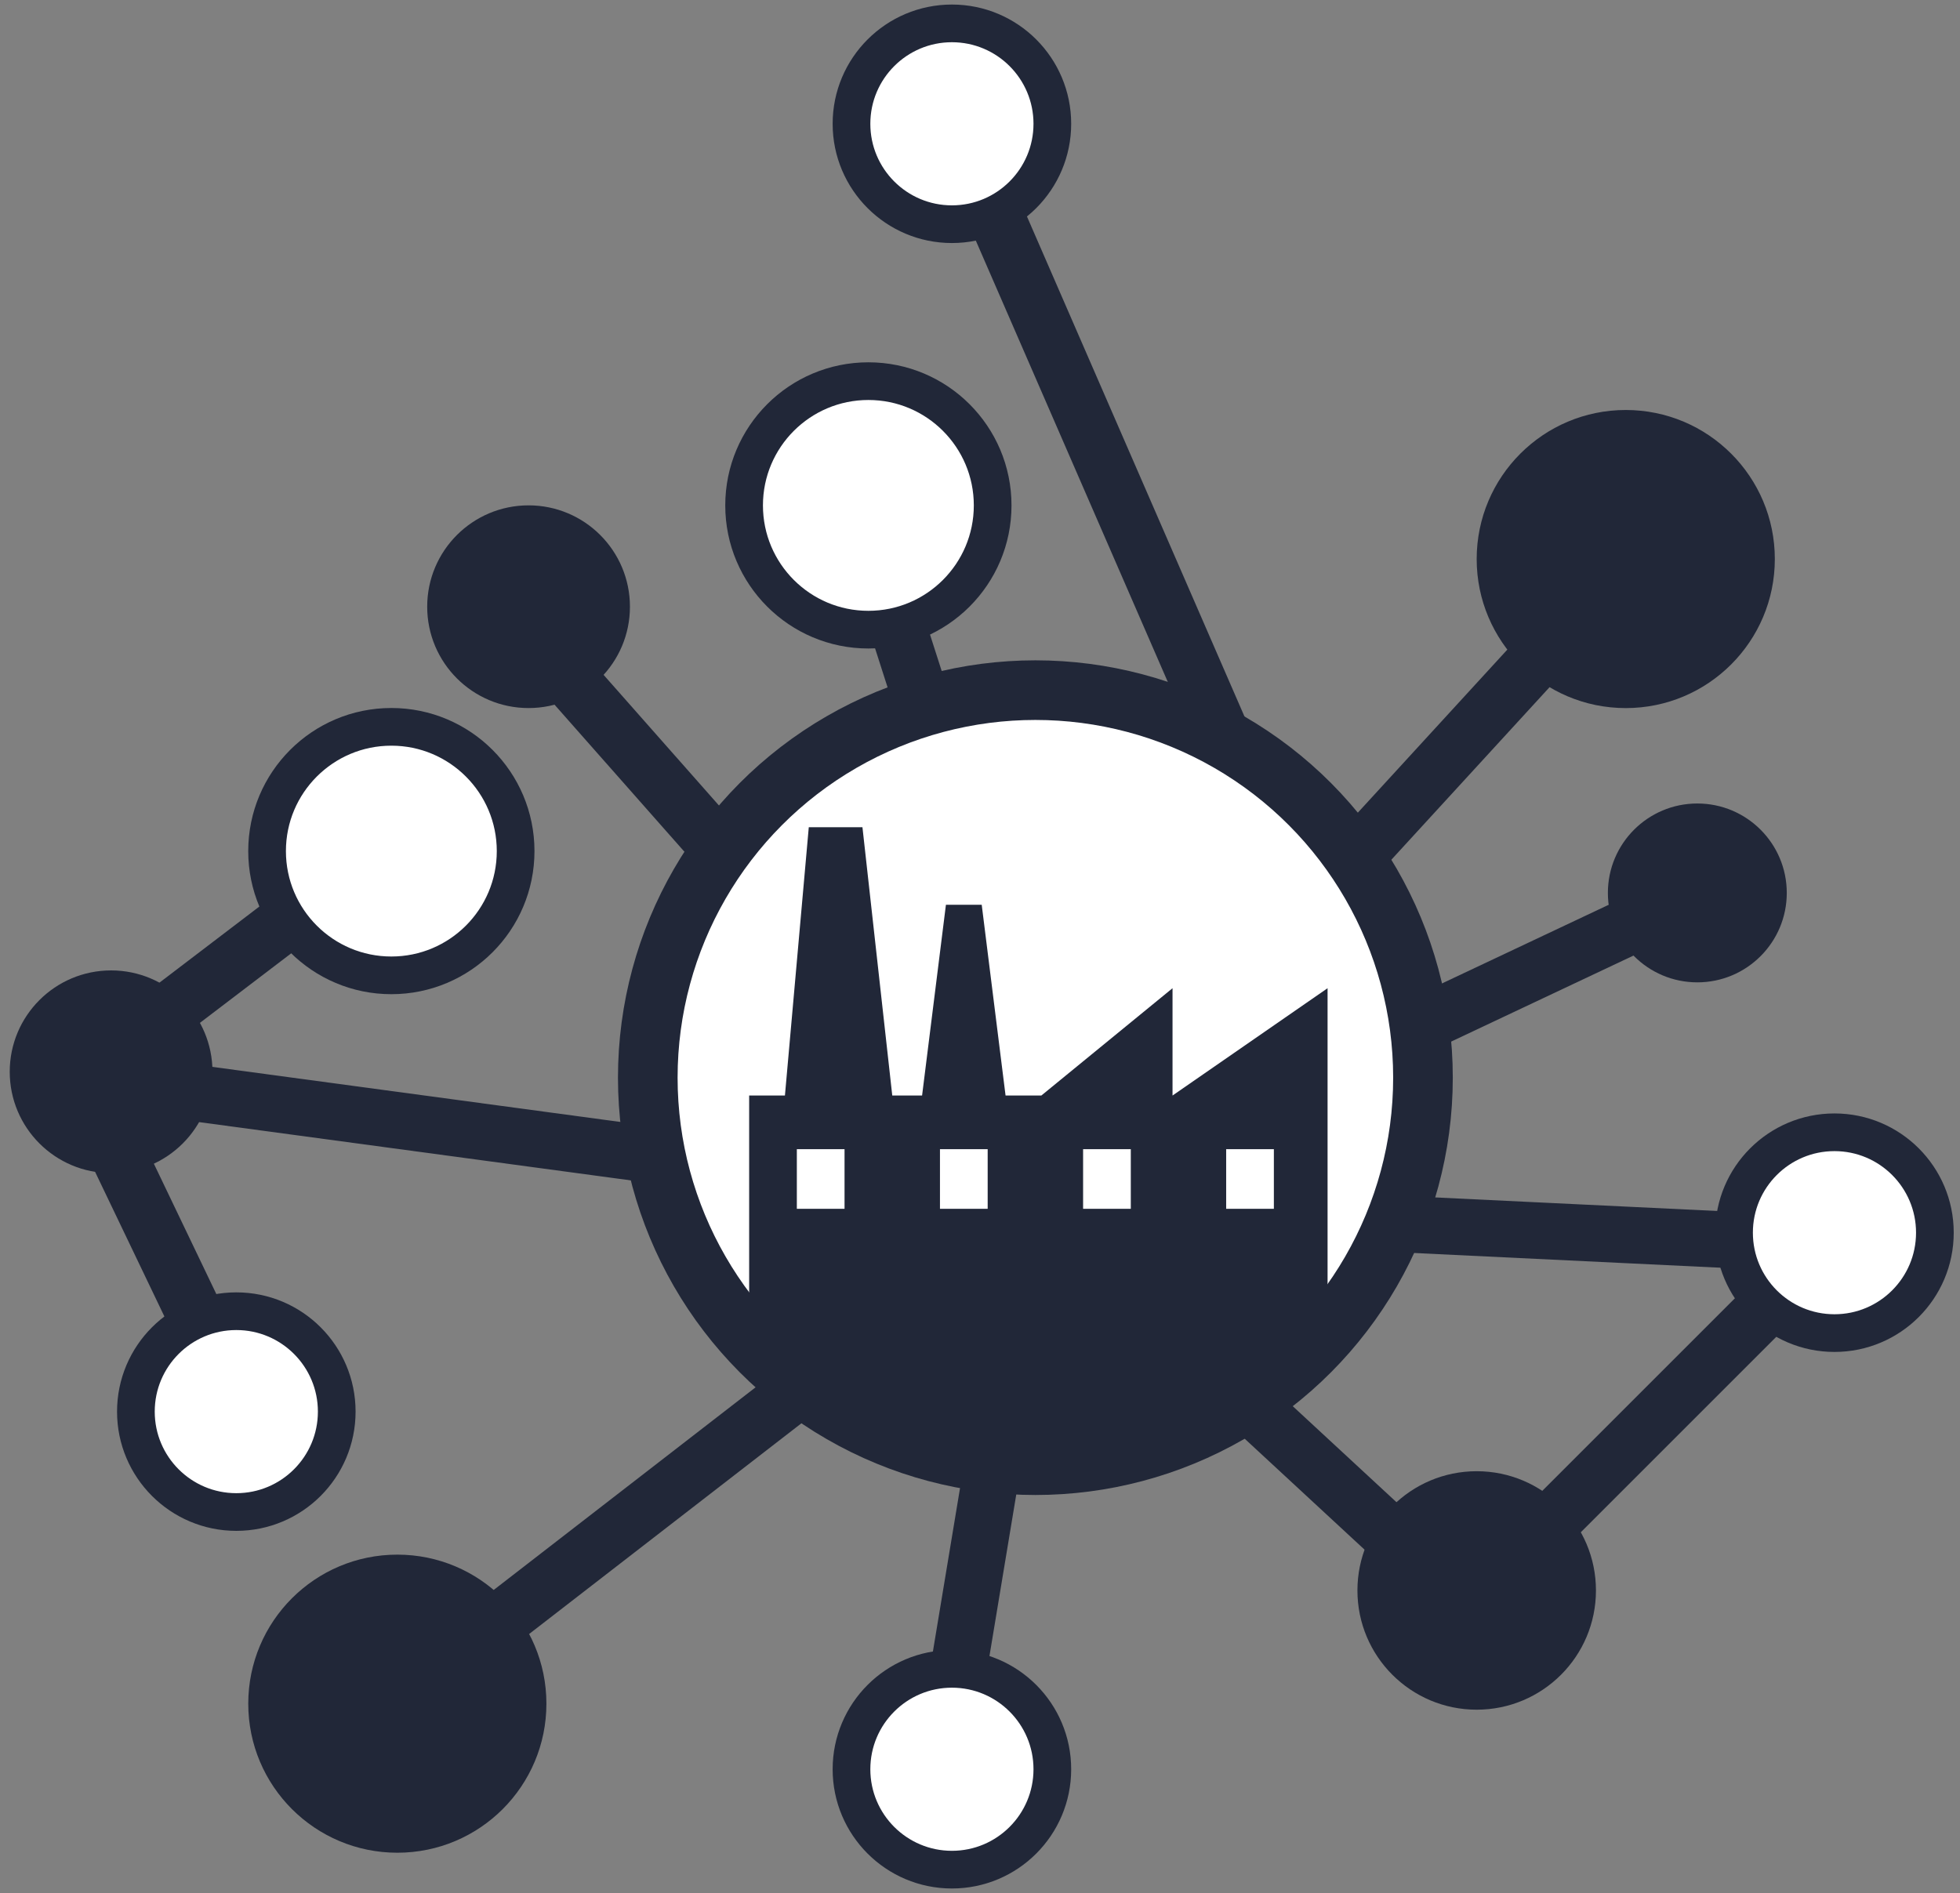 <svg width="118" height="114" viewBox="0 0 118 114" fill="none" xmlns="http://www.w3.org/2000/svg">
<rect x="0" y="0" width="118" height="114" fill="#808080" stroke="none"/>
<path d="M64.49 70.279L62.336 72.65M64.49 70.279L78.311 55.201M64.49 70.279L52.283 32.224M92.133 40.123L78.311 55.201M26.435 100.436L62.336 72.65M33.615 40.123L62.336 72.65M62.336 72.65L110.084 74.946L90.338 94.692M62.336 72.65L56.951 105.103M62.336 72.65L4.895 64.894M62.336 72.65L99.313 55.201M62.336 72.65L84.594 93.256M78.311 55.201L59.105 11.043M4.895 64.894L19.973 53.406M4.895 64.894L13.152 82.126" stroke="#212738" stroke-width="3.403"/>
<circle cx="97.877" cy="33.663" r="8.975" fill="#212738"/>
<circle cx="88.903" cy="95.77" r="7.18" fill="#212738"/>
<circle cx="23.921" cy="102.588" r="8.975" fill="#212738"/>
<circle cx="110.442" cy="74.227" r="6.046" fill="white" stroke="#212738" stroke-width="2.269"/>
<circle cx="57.309" cy="7.454" r="6.046" fill="white" stroke="#212738" stroke-width="2.269"/>
<circle cx="102.186" cy="53.768" r="5.385" fill="#212738"/>
<circle cx="57.309" cy="106.536" r="6.046" fill="white" stroke="#212738" stroke-width="2.269"/>
<circle cx="31.822" cy="36.533" r="6.103" fill="#212738"/>
<circle cx="6.689" cy="64.537" r="6.103" fill="#212738"/>
<circle cx="23.561" cy="51.249" r="7.482" fill="white" stroke="#212738" stroke-width="2.269"/>
<circle cx="52.28" cy="30.433" r="7.482" fill="white" stroke="#212738" stroke-width="2.269"/>
<circle cx="14.227" cy="85.001" r="6.046" fill="white" stroke="#212738" stroke-width="2.269"/>
<circle cx="62.334" cy="64.892" r="23.335" fill="white" stroke="#212738" stroke-width="3.59"/>
<path fill-rule="evenodd" clip-rule="evenodd" d="M79.925 59.506V81.046C72.386 91.816 47.256 90.021 45.102 79.61V65.968H47.256L48.692 49.812H51.923L53.718 65.968H55.513L56.949 54.48H59.103L60.539 65.968H62.693L70.591 59.506V65.968L79.925 59.506ZM47.973 69.199H50.845V72.789H47.973V69.199ZM59.462 69.199H56.59V72.789H59.462V69.199ZM65.207 69.199H68.079V72.789H65.207V69.199ZM76.692 69.199H73.82V72.789H76.692V69.199Z" fill="#212738"/>
</svg>
